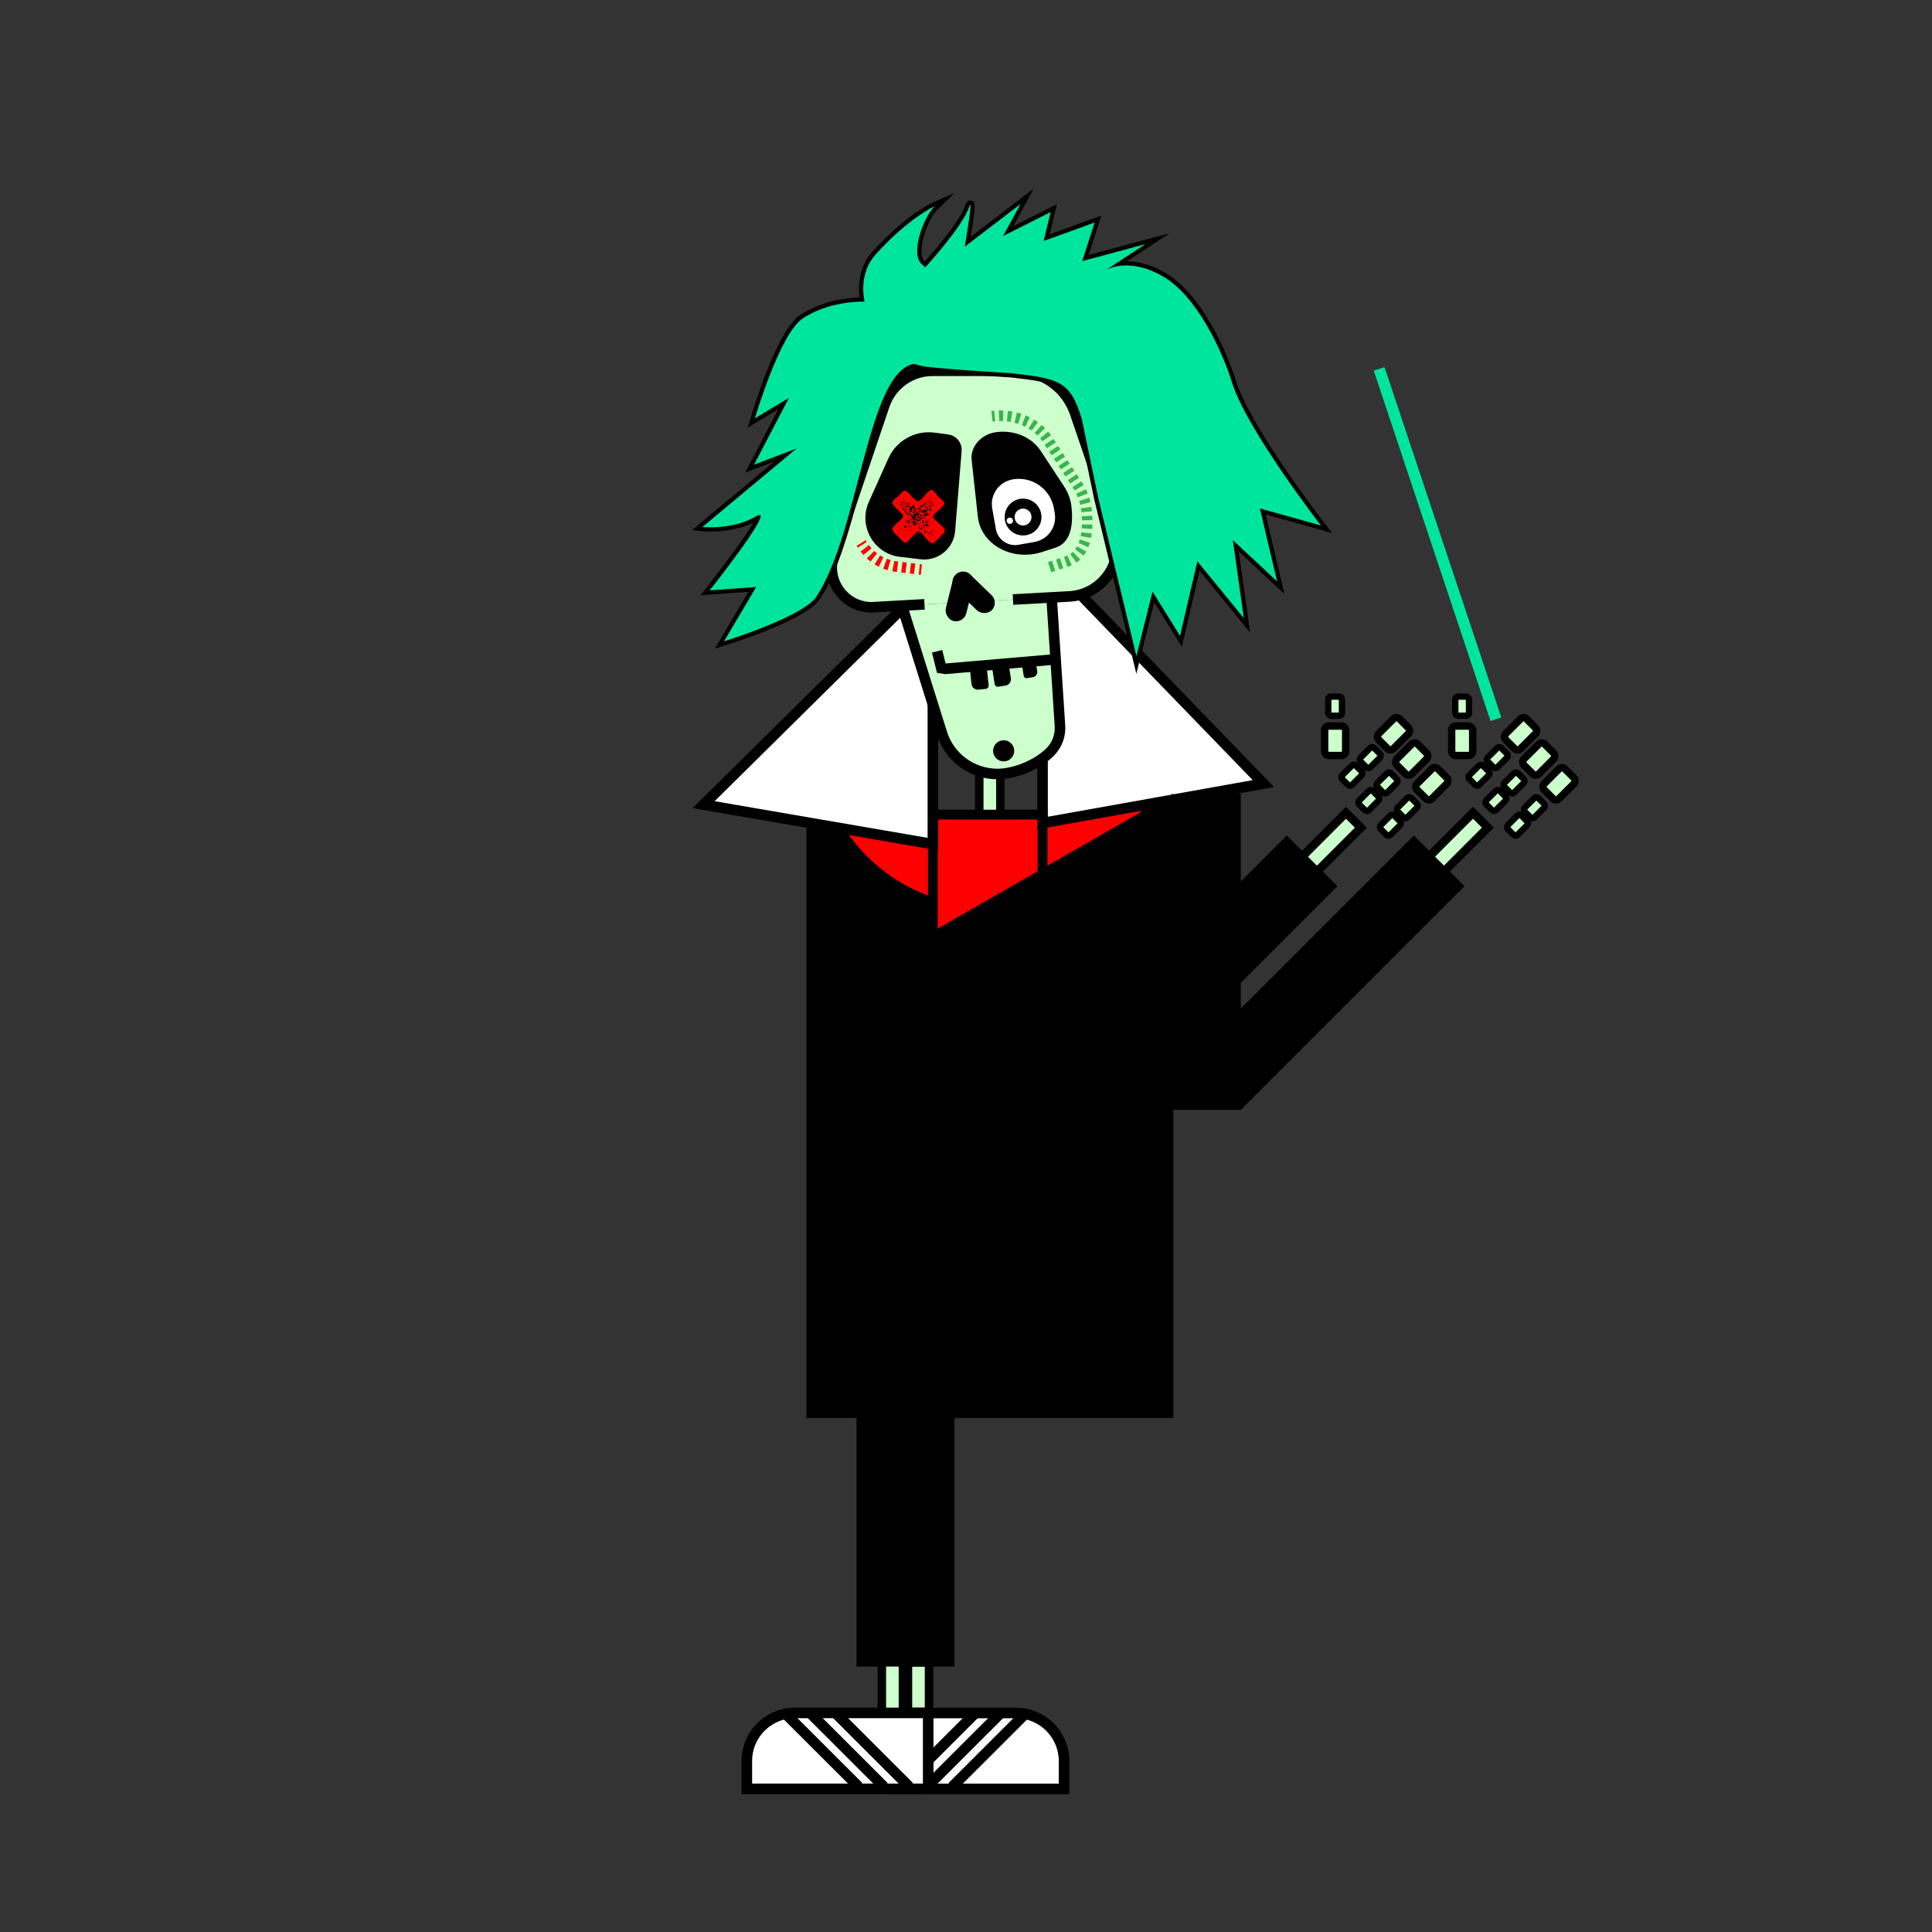 <?xml version="1.0" encoding="UTF-8"?>
<svg xmlns="http://www.w3.org/2000/svg" viewBox="0 0 256 256">
  <rect x="0" y="0" width="256" height="256" fill="#333333" stroke="none"/>
  <defs>
    <style>
      .cls-1 {
        stroke: #00e59d;
        stroke-linecap: square;
        stroke-width: 1.5px;
      }

      .cls-1, .cls-2, .cls-3, .cls-4, .cls-5, .cls-6, .cls-7, .cls-8, .cls-9, .cls-10, .cls-11, .cls-12 {
        stroke-miterlimit: 10;
      }

      .cls-1, .cls-2, .cls-6, .cls-9, .cls-12 {
        fill: none;
      }

      .cls-2, .cls-6, .cls-8, .cls-9, .cls-10, .cls-12 {
        stroke-width: 1.4px;
      }

      .cls-2, .cls-9 {
        stroke: red;
      }

      .cls-3 {
        stroke-width: .84px;
      }

      .cls-3, .cls-4, .cls-5, .cls-6, .cls-7, .cls-8, .cls-10, .cls-11 {
        stroke: #000;
      }

      .cls-3, .cls-4, .cls-5, .cls-13 {
        fill: #cfc;
      }

      .cls-4, .cls-7 {
        stroke-width: 1.12px;
      }

      .cls-5 {
        stroke-width: .98px;
      }

      .cls-14 {
        isolation: isolate;
      }

      .cls-15 {
        mix-blend-mode: hard-light;
      }

      .cls-7 {
        fill: #96bd96;
      }

      .cls-16, .cls-8 {
        fill: #fff;
      }

      .cls-17 {
        fill: #00e59d;
      }

      .cls-18, .cls-10, .cls-11 {
        fill: red;
      }

      .cls-9 {
        stroke-dasharray: .57 .57;
      }

      .cls-11 {
        stroke-width: 1.3px;
      }

      .cls-12 {
        stroke: #39b54a;
        stroke-dasharray: .56;
      }
    </style>
  </defs>
  <g class="cls-14">
    <g id="Layer_1">
      <g>
        <g>
          <g>
            <rect class="cls-4" x="169.83" y="105.33" width="2.79" height="22.91" transform="translate(209.73 320.44) rotate(-135)"/>
            <circle class="cls-4" cx="161.35" cy="126.66" r="3.07"/>
          </g>
          <rect x="138.07" y="105.15" width="9.5" height="41.91"/>
          <g>
            <g>
              <rect class="cls-5" x="188.34" y="101.9" width="2.79" height="3.91" rx=".56" ry=".56" transform="translate(129.01 -103.75) rotate(45)"/>
              <rect class="cls-3" x="185.57" y="105.75" width="1.82" height="2.54" rx=".36" ry=".36" transform="translate(130.29 -100.52) rotate(45)"/>
              <rect class="cls-3" x="183.32" y="108.07" width="1.82" height="2.54" rx=".36" ry=".36" transform="translate(131.28 -98.24) rotate(45)"/>
            </g>
            <g>
              <rect class="cls-5" x="185.65" y="98.62" width="2.79" height="3.91" rx=".56" ry=".56" transform="translate(125.91 -102.8) rotate(45)"/>
              <rect class="cls-3" x="182.88" y="102.47" width="1.82" height="2.54" rx=".36" ry=".36" transform="translate(127.19 -99.57) rotate(45)"/>
              <rect class="cls-3" x="180.47" y="104.8" width="1.82" height="2.54" rx=".36" ry=".36" transform="translate(128.13 -97.18) rotate(45)"/>
            </g>
            <rect class="cls-5" x="175.51" y="96.21" width="2.79" height="3.91" rx=".56" ry=".56" transform="translate(353.82 196.32) rotate(-180)"/>
            <rect class="cls-3" x="176" y="92.29" width="1.82" height="2.54" rx=".36" ry=".36" transform="translate(353.82 187.13) rotate(-180)"/>
            <g>
              <rect class="cls-5" x="183.25" y="95.27" width="2.79" height="3.91" rx=".56" ry=".56" transform="translate(122.83 -102.09) rotate(45)"/>
              <rect class="cls-3" x="180.65" y="99.12" width="1.82" height="2.54" rx=".36" ry=".36" transform="translate(124.17 -98.98) rotate(45)"/>
              <rect class="cls-3" x="178.23" y="101.45" width="1.82" height="2.54" rx=".36" ry=".36" transform="translate(125.1 -96.58) rotate(45)"/>
            </g>
          </g>
          <rect x="154.29" y="107.93" width="9.5" height="41.91" transform="translate(137.72 -74.71) rotate(45)"/>
        </g>
        <g>
          <g>
            <rect class="cls-4" x="186.67" y="105.33" width="2.79" height="22.91" transform="translate(238.47 332.34) rotate(-135)"/>
            <circle class="cls-4" cx="178.19" cy="126.66" r="3.07"/>
          </g>
          <rect x="154.91" y="105.15" width="9.5" height="41.91"/>
          <rect x="171.13" y="107.93" width="9.5" height="41.91" transform="translate(142.65 -86.62) rotate(45)"/>
          <g>
            <g>
              <rect class="cls-5" x="205.18" y="101.9" width="2.79" height="3.91" rx=".56" ry=".56" transform="translate(133.94 -115.65) rotate(45)"/>
              <rect class="cls-3" x="202.41" y="105.75" width="1.82" height="2.54" rx=".36" ry=".36" transform="translate(135.22 -112.42) rotate(45)"/>
              <rect class="cls-3" x="200.16" y="108.07" width="1.82" height="2.54" rx=".36" ry=".36" transform="translate(136.21 -110.15) rotate(45)"/>
            </g>
            <g>
              <rect class="cls-5" x="202.49" y="98.62" width="2.79" height="3.91" rx=".56" ry=".56" transform="translate(130.84 -114.71) rotate(45)"/>
              <rect class="cls-3" x="199.71" y="102.47" width="1.82" height="2.54" rx=".36" ry=".36" transform="translate(132.12 -111.47) rotate(45)"/>
              <rect class="cls-3" x="197.3" y="104.8" width="1.82" height="2.54" rx=".36" ry=".36" transform="translate(133.06 -109.09) rotate(45)"/>
            </g>
            <rect class="cls-5" x="192.35" y="96.21" width="2.79" height="3.91" rx=".56" ry=".56" transform="translate(387.49 196.32) rotate(-180)"/>
            <rect class="cls-3" x="192.84" y="92.29" width="1.82" height="2.54" rx=".36" ry=".36" transform="translate(387.49 187.13) rotate(-180)"/>
            <g>
              <rect class="cls-5" x="200.09" y="95.27" width="2.79" height="3.91" rx=".56" ry=".56" transform="translate(127.76 -113.99) rotate(45)"/>
              <rect class="cls-3" x="197.49" y="99.12" width="1.82" height="2.54" rx=".36" ry=".36" transform="translate(129.1 -110.89) rotate(45)"/>
              <rect class="cls-3" x="195.07" y="101.45" width="1.82" height="2.54" rx=".36" ry=".36" transform="translate(130.03 -108.49) rotate(45)"/>
            </g>
          </g>
          <line class="cls-1" x1="197.98" y1="94.59" x2="182.98" y2="49.59"/>
        </g>
        <g>
          <g>
            <rect class="cls-4" x="120.31" y="206.86" width="2.79" height="22.91"/>
            <circle class="cls-4" cx="121.71" cy="204.34" r="3.07"/>
          </g>
          <rect x="116.96" y="152.09" width="9.5" height="68.74"/>
          <g>
            <path class="cls-8" d="M116.96,226.98h17.67c3.51,0,6.36,2.85,6.36,6.36v3.7h-23.38c-.36,0-.65-.29-.65-.65v-9.41h0Z"/>
            <line class="cls-6" x1="132.61" y1="226.98" x2="122.83" y2="236.75"/>
            <line class="cls-6" x1="135.96" y1="226.98" x2="126.18" y2="236.75"/>
            <line class="cls-6" x1="129.25" y1="226.98" x2="119.47" y2="236.75"/>
          </g>
          <g>
            <rect class="cls-4" x="116.84" y="206.86" width="2.79" height="22.91" transform="translate(236.48 436.63) rotate(-180)"/>
            <circle class="cls-4" cx="118.24" cy="204.34" r="3.07"/>
          </g>
          <rect x="113.49" y="152.09" width="9.5" height="68.74" transform="translate(236.48 372.92) rotate(-180)"/>
          <g>
            <path class="cls-8" d="M99.61,226.98h23.38v3.7c0,3.51-2.85,6.36-6.36,6.36h-17.67v-9.41c0-.36.29-.65.65-.65Z" transform="translate(221.95 464.01) rotate(-180)"/>
            <line class="cls-6" x1="107.34" y1="226.98" x2="117.12" y2="236.75"/>
            <line class="cls-6" x1="103.99" y1="226.98" x2="113.77" y2="236.75"/>
            <line class="cls-6" x1="110.7" y1="226.98" x2="120.48" y2="236.75"/>
          </g>
        </g>
        <g>
          <g>
            <rect class="cls-4" x="129.76" y="99.56" width="2.79" height="22.91" transform="translate(262.31 222.03) rotate(180)"/>
            <circle class="cls-4" cx="131.16" cy="124.99" r="3.07"/>
          </g>
          <polygon points="155.46 187.86 106.85 187.86 106.85 106.27 130.88 109.62 155.46 105.15 155.46 187.86"/>
          <path class="cls-10" d="M130.88,120.8c-12.87,0-23.33-10.47-23.33-23.33h9.78c0,7.47,6.08,13.55,13.55,13.55s13.55-6.08,13.55-13.55h9.78c0,12.87-10.47,23.33-23.33,23.33Z"/>
          <polygon class="cls-16" points="142.72 78.32 138.14 78.32 138.14 109.06 167.41 103.83 142.72 78.32"/>
          <rect class="cls-11" x="123.61" y="107.94" width="14.53" height="17.88"/>
          <polygon class="cls-16" points="119.03 81.12 123.61 81.12 123.61 111.85 93.23 106.62 119.03 81.12"/>
          <polygon class="cls-6" points="142.72 78.32 138.14 78.32 138.14 109.06 167.41 103.83 142.72 78.32"/>
          <polygon class="cls-6" points="119.03 81.12 123.61 81.12 123.61 111.85 93.23 106.62 119.03 81.12"/>
          <polygon points="155.46 187.86 106.85 187.86 117.46 126.94 155.46 105.15 155.46 187.86"/>
        </g>
        <g>
          <g>
            <path class="cls-13" d="M134.23,79.44l7.47-.41c4.46-.25,7.45-4.69,6.01-8.92l-5.26-15.38c-1.15-3.35-4.29-5.6-7.83-5.6h-11.05c-2.89,0-5.45,1.84-6.38,4.57l-6.7,19.79c-1.16,3.43,1.39,6.98,5.01,6.98l7-.39"/>
            <path class="cls-13" d="M139.34,79.15l1.1,16.87c.13,1.34-.34,2.67-1.29,3.62-.87.88-2.07,1.61-3.32,2.12-1.25.51-2.56.8-3.65.8-3.35,0-6.32-2.16-7.35-5.34l-5.32-16.97"/>
            <path class="cls-6" d="M134.23,79.44l7.47-.41c4.46-.25,7.45-4.69,6.01-8.92l-5.26-15.38c-1.15-3.35-4.29-5.6-7.83-5.6h-11.05c-2.89,0-5.45,1.84-6.38,4.57l-6.7,19.79c-1.16,3.43,1.39,6.98,5.01,6.98l7-.39"/>
            <path class="cls-6" d="M139.34,79.15l1.1,16.87c.13,1.34-.34,2.67-1.29,3.62-.87.88-2.07,1.61-3.32,2.12-1.25.51-2.56.8-3.65.8-3.35,0-6.32-2.16-7.35-5.34l-5.32-16.97"/>
            <path d="M138.1,73.14l1.78-.58c2.12-.69,2.33-3.26,2.1-5.4-.1-.95-.44-1.87-.96-2.67l-3.12-4.74c-1.18-1.82-3.49-2.8-5.88-2.49h0c-2.01.26-3.47,1.91-3.27,3.7l.82,7.51c.41,3.69,4.55,5.96,8.52,4.67Z"/>
            <g>
              <rect x="127.62" y="75.15" width="2.79" height="6.71" rx="1.4" ry="1.4" transform="translate(-17.08 116.78) rotate(-46)"/>
              <rect x="125.76" y="75.68" width="2.79" height="6.71" rx="1.4" ry="1.4" transform="translate(22.9 -28.42) rotate(14)"/>
            </g>
            <path d="M119.25,73.78l2.72.33c2.31.28,4.4-1.42,4.59-3.75l.86-10.58c.09-1.09-.69-2.07-1.78-2.21l-1.78-.24c-2.58-.35-5.09,1.04-6.15,3.42l-2.58,5.75c-1.43,3.2.64,6.87,4.12,7.29Z"/>
            <path class="cls-16" d="M134.91,63.33h0c2.61,0,4.73,2.12,4.73,4.73v.64c0,1.82-1.48,3.3-3.3,3.3h-2.17c-1.43,0-2.58-1.16-2.58-2.58v-2.77c0-1.83,1.48-3.31,3.31-3.31Z" transform="translate(-9.69 24.58) rotate(-10)"/>
            <g>
              <circle cx="135.56" cy="68.51" r="2.44"/>
              <circle class="cls-16" cx="133.81" cy="69" r=".42"/>
              <circle class="cls-16" cx="135.56" cy="68.51" r="1.12"/>
            </g>
            <path d="M128.66,88.56h2.24v2.38c0,.23-.19.42-.42.42h-.98c-.46,0-.84-.38-.84-.84v-1.96h0Z" transform="translate(-8.69 14.06) rotate(-6)"/>
            <path d="M132.48,88.11h.98c.23,0,.42.19.42.42v2.38h-2.24v-1.96c0-.46.38-.84.84-.84Z" transform="translate(277.88 157.14) rotate(171)"/>
            <path d="M136.21,87.47h.81c.19,0,.35.16.35.35v1.97h-1.86v-1.62c0-.38.31-.7.7-.7Z" transform="translate(285.07 154.82) rotate(171)"/>
            <circle cx="132.99" cy="99.49" r="1.4"/>
            <path class="cls-7" d="M106.37,42.2c-3.01,1.93-6.34,13.23-6.34,13.23l4.52-2.72-4.63,8.86,5.63-2.14-12.48,10.4s3.97.44,7.08-1.4-6.11,9.8-6.11,9.8l6.16-.45-4.25,7.19s10.43-3.22,12.21-5.89c5.59-8.38,6.71-29.06,12.63-30.79,4.63-1.35,15.87-.61,15.87-.61,0,0-18.98-12.74-30.3-5.49Z"/>
            <path class="cls-7" d="M122.59,48.57c-5.85-.72-10.95-10.01-6.54-14.88,4.41-4.87,7.8-6.36,7.8-6.36-1.52,1.47-3.23,6.29-1.75,7.64l.5.46s4.94-5.38,5.81-7.98c.63-1.9-.57,5.24-.57,5.24l7.38-5.65-2.31,4.24,6.31-3.18-.94,3.84,6.76-2.45-1.64,5.11,8.37-2.25-5.19,3.41s2.88-1.77,7.46.83c4.58,2.59,7.98,10.1,9.17,13.99,1.95,6.33,11.82,19.05,11.82,19.05l-8.09-2.26,2.28,9.66-5.86-5.46,1.45,10.33-6.15-7.52-2.3,9.87-3.64-5.86-2.14,8.54-5.05-20.93-2.19-10.5c-1.53-5.12-3.13-5.32-9.38-6.05,0,0-8.08-.47-11.37-.87Z"/>
            <path class="cls-18" d="M124.55,71.15l-.21.21-.2.22-.22.2-.1.07-.17.12h-.16s-.11-.02-.11-.02l-.17-.12-.25-.2-.27-.3-.17-.2-.26-.31-.25-.25-.15-.1-.12-.05-.12.02-.2.12-.11.11-.2.17-.52.59-.21.19-.11.11-.2.15h-.19s-.21-.1-.21-.1l-.26-.26-.31-.33-.19-.21-.3-.25-.19-.21-.06-.11-.12-.2v-.19s.14-.2.14-.2l.2-.22.19-.21.53-.46.17-.2.07-.07.12-.22v-.19s-.15-.16-.15-.16l-.81-.81-.19-.21-.11-.11-.14-.23-.04-.19.14-.19.1-.12.22-.2.21-.16.21-.19.28-.33.23-.19.21-.14h.19s.19.12.19.12l.31.31.38.43.43.38.17.12.11.06.15-.02.16-.11.19-.16.17-.2.48-.53.31-.31.19-.14.15-.05h.11s.14.12.14.12l.1.07.17.2.27.35.2.2.31.26.28.28.11.16.04.14-.04.14-.12.17-.42.42-.21.19-.31.26-.16.19-.1.1-.1.17-.04.14.04.11.11.16.3.3.68.6.19.21.09.11.14.19v.21s-.1.23-.1.23l-.21.21-.32.3ZM119.55,66.03l.09.16v-.11s-.02-.06-.02-.06h-.06ZM118.99,66.68v-.02s-.06-.01-.06-.01v.02s.04.04.04.04l.02-.02ZM119.31,66.56v-.05h-.05l-.02.02h.01v.04h.04s.02-.01.02-.01ZM119.5,66.42v-.02h-.06v.04h.06ZM119.4,66.57v.07s.05.05.05.05l.32-.12-.31-.06-.06.06ZM119.24,66.85l.02-.07h-.01s-.04-.02-.04-.02l-.05.05v.07s.07-.02.07-.02ZM119.78,66.24v.05l.05.02.05-.05-.06-.04h-.04ZM119.82,66.45l-.06-.06h-.06s.01.1.01.1h.09s.02-.04.02-.04ZM119.51,67l.12.02-.06-.09-.1-.07v-.06s-.1-.06-.1-.06l.06.14h.02s.05.12.05.12ZM119.36,66.98l-.04-.04-.07.02v.06s.05.01.05.01l.06-.06ZM119.67,66.72v.09h.11v.11s.06-.1.06-.1l-.17-.1ZM119.93,66.56v.06s.21.05.21.05v-.02l-.17-.1h-.04ZM120.02,66.94l.07-.12-.07-.12h-.04s-.06-.02-.06-.02l-.04.06.14.21ZM119.49,67.15l.11.09-.02-.07-.04-.04-.05.02ZM120.21,66.62v.14s.05.14.05.14h.06s.05-.14.05-.14l-.07-.12h-.09ZM119.73,67.12h-.02s-.01.04-.01.04l.04.04.05-.02-.05-.05ZM119.68,67.47l-.06-.04.1-.17-.2.05.07.15h.09ZM120.37,66.56l.11.21.02.12-.11.11-.35.05-.02.07.05.1.16-.04v-.06s.05-.04.05-.04l.11.11h.14s.02-.06.02-.06l-.02-.05-.05.02-.04-.04.12-.22v-.06s.05-.11.05-.11l-.25-.12ZM119.99,67.04h-.05v.06s.02.04.02.04l.02-.1ZM119.94,67.31h.06s.02.01.02.01h.21s0-.06,0-.06l-.35-.02-.04.09.02.02h.05s.01-.04.01-.04ZM119.93,67.54l-.02-.05v-.06s-.05-.04-.05-.04h-.07s-.14.16-.14.16l.02.02h.22s.04-.04.04-.04ZM120.07,67.41v.09s-.07.04-.07.04v.05s.05,0,.05,0l.1-.1v-.1s-.07.02-.07.02ZM121.39,69.62l.02-.15.09-.06-.06-.06-.09.04h.01s-.05-.01-.05-.01v-.11s.02-.01.02-.01l.02-.1-.05-.02-.06.04-.02-.02h.01s-.05-.06-.05-.06l.04-.04v-.04s.12-.14.12-.14l.06.04.02-.02v-.05h-.04s.02-.04.02-.04v-.09s-.07.01-.07.01l-.06.06-.04-.04v-.05l.06-.04v-.07l-.06-.06.05-.07-.04.06.12.12.02-.02v-.06s-.06-.05-.06-.05v-.12l.07-.1h.07l.07-.05h.06s0,.11,0,.11h-.01s-.02.01-.02.01v.02h.01s.06,0,.06,0l.04.06-.12.27h.04s-.01,0-.01,0v.04s.05-.01.05-.01h.01v-.04h-.01s-.02-.01-.02-.01l.12-.1h.05l.14.09v.14s.1.01.1.01v-.04h.06l.02.02.11-.04v-.06s-.46-.25-.46-.25l-.02-.15.1-.2-.02-.07h-.09s-.07.04-.07.04l-.11-.26-.12.07-.11-.11h-.02v-.04s.1-.04.1-.04l.05-.1h-.01v-.04l-.02-.02.1-.02-.06-.04-.06.04-.07-.1-.12-.15v-.19s-.05-.06-.05-.06l.05-.07-.07-.02-.06.04h-.02l-.05-.05-.02-.1-.05.07.04.16-.22.07.04.04.25.02.05.05-.49-.02-.02.07-.14.11.06.23h.16s.07.04.07.04l-.22.07v.06s-.06.12-.06.12l-.21.11h-.06s-.1-.11-.1-.11v-.06s.07-.01.07-.01l.04-.04v-.05s-.17.02-.17.02v-.12h-.01s-.09,0-.09,0l-.04.04h-.05s-.02.05-.02.05l.39.42.04-.04.1-.02-.02.07.07.25.07-.05-.05-.17.02-.05v-.11s.12-.16.12-.16h.11s.05-.06.05-.06l.02.02.12-.1.04-.11-.02-.07h-.06s-.01-.02-.01-.02l.09-.19.11-.04.05.1-.04.06h-.05l-.02.02.39.05h.01s.02.04.02.04l-.05.02-.04.06h.01s-.05.06-.05.06v.05s-.02.02-.02.02h-.2l-.11.09.06.06.02.1.06.04h.06s.05-.06.05-.06v-.02h.06s.05-.04.05-.04l-.02-.12.06-.04v-.04s.09.15.09.15v.14s-.1.09-.1.09h-.25l-.05.07.07.1h.06s-.1.04-.1.04l-.11-.11-.07.02-.05.07-.07.02-.02-.05.09-.19-.22.02v-.04h-.06v.04s.04.02.04.02l.04.09v.06s.01.05.01.05h.04s-.01.22-.01.22l.21-.23.19.04-.02.02v.02s-.09-.01-.09-.01l-.12.12.05.12v.04s-.09.05-.09.05l-.02.07.1.02.09-.09h.02l.05.07v.09s-.11.05-.11.05l.06.04.09-.04.04.09-.06.09h-.01s-.04,0-.04,0l-.07-.02-.07.02-.06-.06-.06.04.02.05.06.04-.05.22h-.09s-.04.07-.04.07l.19-.09v-.11s.05-.01.05-.01v-.06s-.06-.02-.06-.02l.05-.05.07.02.06-.04-.07.1v.16s.05.04.05.04l.04-.04v-.09s.04-.02.04-.02l.06.04.04-.04v-.06s.02-.01.02-.01h.04s.01.12.01.12h-.04s-.06.12-.06.12l-.16.06-.05.07.14-.04.09.11.15-.02.02-.05h.06s0,.04,0,.04h.05s.05-.05.05-.05ZM120.61,67.01v.04s.02.04.02.04h.02l-.02-.07h-.02ZM120.23,67.59v.04s.05.01.05.01l.05-.05v-.05h-.04s-.05.01-.05.01v.04ZM120.95,67.68l.05.02.05-.02v-.04s-.05-.04-.05-.04l-.06.04v.04ZM122.37,66.48l-.04.06v.06s.15-.09.15-.09l-.02-.05h-.09ZM122.53,66.4v.04s.02.04.02.04h.02s.02-.02.02-.02l-.05-.05h-.02ZM123.03,68.15l.02-.02h.09s.04-.05.04-.05h-.23s-.1-.23-.1-.23l-.05.3-.05.05-.05-.27.07-.15v-.09s-.19-.17-.19-.17l-.23.06v.17l-.05.07-.07-.22-.19-.09-.14-.21.04-.04v-.04s.02-.06.02-.06h.14s-.01.05-.01.05l.05.05h.06s-.02-.19-.02-.19h.14s-.01-.1-.01-.1l-.04-.04v-.05s-.06-.04-.06-.04l-.04.06-.05.02-.16.09-.06.16-.12.07.04.04.02.1h-.01s-.06-.02-.06-.02l-.25.07.05.07.35-.02.12.1.02.15.09.06-.02.02.1.12.11.04.07-.02v-.06s.02-.01.02-.01l.2.1.02.1-.1.07-.05-.05v-.05l-.05-.02-.05.35.1.1.02-.02h.02l.16-.14.1.02.16-.06.04.04h.02l.02-.07-.04-.06h.01s0-.04,0-.04ZM120.15,69.1l.16.11h.04s.15.19.15.19h.04s.04,0,.04,0l-.14-.36.02-.07-.09-.06-.09.09.05.02.05-.02h.01s-.1.06-.1.06h-.01s-.02.01-.02.01v-.02s-.01.01-.01.01h-.06s-.04-.05-.04-.05v-.04s-.02-.01-.02-.01h-.04s-.05.19-.05.19h.06s.05-.04.05-.04ZM122.98,66.15v.02s.02.02.02.02h.04s.01,0,.01,0v-.02h-.01s-.06-.02-.06-.02ZM122.39,66.74v.25l.04.04.16-.09v-.06s-.19-.15-.19-.15h-.01ZM122.67,66.61l-.16.06-.02.1.06-.06.07.07.1.02-.05-.2ZM121.76,67.59l-.06-.04-.12.07v.04s.06.02.06.02l.11-.06v-.04ZM123.2,66.05v.04s.07-.01.07-.01l.06-.06.05.02h.06s-.14-.1-.14-.1l-.11.11ZM120.56,68.79h.09s-.04-.07-.04-.07l-.05-.02v.1ZM123.05,66.4l-.04-.06h-.07v.02s.06.09.06.09l.05-.05ZM119.79,69.63l.09-.11h-.06s-.01,0-.01,0h-.02l-.06.04v.06s.07.01.07.01ZM123.21,66.31l.02-.02-.06-.06h-.07l.02.07.09.04v-.02ZM122.87,66.46l-.04.04v.05s.1-.1.1-.1h-.06ZM120.12,69.33v-.11s-.14.12-.14.12l.02.05h.05l.06-.06ZM119.07,70.36v-.06h-.04l-.02.05.04.04.02-.02ZM122.83,66.57l-.09.11.12-.07-.04-.04ZM120.5,69.07l.15-.07.05-.1-.07-.05-.1.07-.02.15ZM122.6,67.22l-.02-.05h-.06s-.02-.04-.02-.04h-.02s-.01-.06-.01-.06h-.06s-.01.07-.01.07l.19.11.04-.04ZM121.9,67.72h-.06s-.04.05-.04.05l-.05-.02-.05.02-.05.12.05.02.05-.05.19.11v-.23s.02-.01.02-.01v-.05s-.04-.01-.04-.01l-.02.05ZM119.45,70.17v-.06s-.11.02-.11.02l-.02.05v.04h.06l.07-.05ZM121.15,68.37l.05.1-.05.02h-.11s.11-.12.11-.12ZM123.1,66.5v.02l-.12.05-.02.15.28-.26-.14.04ZM119.76,69.81l.09.09h.05s.1.1.1.1l.47-.39.02-.12-.31.33h-.07s-.06-.06-.06-.06l.04-.06-.1-.07-.22.2ZM120.24,69.36v.04s.07-.01.07-.01v-.04s-.04-.05-.04-.05l-.04.06ZM122.78,66.87h.02s.05-.05.05-.05v-.02s-.04-.01-.04-.01l-.05.05v.04ZM122.73,66.99l-.07-.05-.04.04v.05h.04s.02.06.02.06l-.05.15.04.11h.04s.02-.36.02-.36ZM122.44,67.38v-.04s-.05-.01-.05-.01l-.05.02v.02s.05.05.05.05h.02s.02-.05.02-.05ZM119.23,70.52h.06s.09-.07.09-.07h-.01s-.02-.01-.02-.01l-.02.02h-.09s0,.06,0,.06ZM121.35,68.37l-.05.07.05-.07ZM123.42,66.32v.04s.01.02.01.02h.05v-.05l-.02-.02h-.01s-.02.01-.02.01ZM123.57,66.2h.11s.06-.02.06-.02v-.02s-.02-.02-.02-.02l-.15.07ZM120.21,69.61l.05.02v-.02s-.04-.06-.04-.06l-.02.02v.04ZM123.8,65.99v.06s.04,0,.04,0v-.06s-.04,0-.04,0ZM119.29,70.51v.02h-.01s.01-.02.01-.02ZM119.23,70.69v-.04s-.04-.02-.04-.02l-.06.04.04.04h.06ZM123.42,66.47h-.07l-.05.05.12.35.06-.33-.06-.06ZM119.83,70.11v-.04s0-.01,0-.01h-.05v.02s-.01.01-.01.01h.06ZM121.51,68.51l-.1.05.07.12h.01s.05-.04.05-.04l.02-.32-.1.07.04.11ZM122.89,67.03l-.06.04.06.04.06-.04-.06-.04ZM123.2,66.87h-.12l.09.06.12-.17h-.09v.11ZM123.16,67.62h-.05l-.12-.1v-.14s-.09-.1-.09-.1l.02-.15-.16.04v.16h.09l.04.06-.11.11v.14s.07.04.07.04l.04-.04-.02-.05.04-.04h.05l.19.14.06-.04.12.07.12-.25-.28.14ZM119.77,70.32l.1-.02.02-.05-.07-.05h-.04s-.04.07-.04.07l.02.05ZM123.56,66.51v.05h.02s.01.01.01.01h.01s0-.04,0-.04l-.05-.02ZM122.15,68.51l.1.05.06.09.1.02.06-.04.02.1h.04s0-.06,0-.06l-.04-.06h.01s-.11-.05-.11-.05l-.02-.05h-.06s-.01,0-.01,0l-.12-.05-.05-.07v-.15l-.1-.1-.04.06-.02-.02h-.02v.06h-.06l-.02.15.09.04.06-.04v-.04s.02-.04.02-.04l.1.2-.1-.02.06.11.05-.02v-.06ZM119.7,70.52v-.02s-.04-.01-.04-.01l-.04.04v.02s.07-.02.07-.02ZM123.31,67l-.06-.04-.2.15.12.07.12-.07v-.02s.01-.01.01-.01v-.07ZM120.55,69.81l-.07-.1-.17.15.05.02.11-.09h.09ZM120.78,69.8l-.02-.15h-.16s.16.17.16.17l.02-.02ZM121.52,68.84v-.09s-.01,0-.01,0l-.04.06.05.02ZM123.51,66.8v.04s0,.04,0,.04h.04s.07-.04.07-.04v-.06s-.05-.01-.05-.01l-.06.04ZM121.3,69.06l.1.02.07.15h.04s.02-.01.02-.01l.04.06h.04s.05.16.05.16l.16.04-.32-.39.09-.04h.01s.2-.06.2-.06l-.04.11.17-.12v-.02s.09-.04.09-.04l-.38-.09-.07-.07v.11s-.01.02-.01.02v.06s-.25.11-.25.11ZM120.05,70.28l.05.02.11-.06v-.1s-.07.1-.07.1h-.05l-.04.04ZM122.26,68.12l.02.05.02.02.06-.06-.02-.05h-.06s-.02.04-.02.04ZM123.46,67.05l-.06-.04h-.02s-.02.02-.02.02v.19s0,.01,0,.01h.02s.09-.19.09-.19ZM119.55,70.96v-.04s0-.01,0-.01h-.06s0,.04,0,.04h.06ZM123.36,67.4l.02-.07-.1-.02-.19.06.02.07.12.05.11-.09ZM121.72,68.79h.06s.04-.05.04-.05l-.04-.04-.06.04v.05ZM120.58,70v-.02h-.01s-.06-.02-.06-.02l-.04.04.05.02h.06ZM123.72,66.87l-.02.05.05.05.02-.02v-.09s-.05.01-.05.01ZM122.63,67.98h-.01s0-.01,0-.01h.01ZM122.97,67.74h.01s-.04-.02-.04-.02l-.06.06h.09s0-.04,0-.04ZM120.46,70.22l-.06.04.05.05.1.02.1-.07-.17.02v-.06ZM120.04,70.89v-.07l-.04-.06-.07-.02-.04.06.04.04h.05l.06.06ZM121,69.85l-.05-.05h-.05l-.04.04h.14ZM120.74,70.01l-.06.04-.02.05h.01s.02.01.02.01l.04-.04v-.06ZM122.53,68.45h-.01s-.01,0-.01,0h.02ZM122,69.35l.09-.11-.2-.15v.1h.11s.01.02.01.02v.14ZM119.93,71.3v-.04s-.01-.05-.01-.05v-.04s-.04.02-.04.02v.1h.05ZM122.3,68.9h-.04s-.05.01-.05.01v.04s.01.07.01.07l.25.02v-.02l-.17-.12ZM122.3,69.4l.09-.16-.1-.17h-.1l-.05.07.14.14.02.12ZM121.77,69.73l-.02-.07-.06-.06-.06.04.15.1ZM121.84,70.05l-.05-.07.1-.1.02-.1-.25.05v.05l.05.05.02.1.1.02ZM121.99,69.65l-.05-.05-.06.04.06.06h.05v-.05ZM122.57,69l.04.33h.09s.07-.16.07-.16l-.1-.15-.1-.02ZM122.95,69.73l.02-.07-.02-.05h-.06s-.05-.01-.05-.01l.16-.28-.02-.07.1-.15-.3-.17.02.12.06.06.06.23-.43.23-.16-.04.04.21.2-.02v-.09s.09-.05.09-.05l.11.16h.19ZM122.27,69.57v-.06h-.06l-.02.07.04.06.05-.07ZM122.56,69.85v-.05s-.1-.02-.1-.02l-.1.05-.23-.06-.04.04.02.1h.05l.1-.07.05.05.25-.02ZM122.16,70.15l-.02-.15-.07-.05h-.07l-.02.07h-.01s-.07.06-.07.06h-.06s-.02.06-.02.06l.04.04h.3l.04-.04ZM122.44,70.07v-.12h-.02s-.06.04-.06.04v.06s-.04.02-.04.02v.02s-.07.02-.07.02v.07h.06s.04-.05.04-.05h.02l.07-.07ZM123.11,69.62v-.09s-.06-.02-.06-.02v.04s0,.04,0,.04l.06.04ZM122.56,70.17v.04s.01.05.01.05h.04s.06-.05.06-.05v-.04s-.06-.02-.06-.02l-.05.02ZM122.68,70.69l.02-.05-.05-.07.14-.21h-.27s-.02-.05-.02-.05h-.05l-.02.05.06.04v.06s.06.05.06.05l-.05.07.04.06.15.05ZM123.04,69.74v.04s.06.02.06.02h.06s.04-.05.04-.05l-.09-.06-.07.05ZM122.97,70.6v-.04s0-.04,0-.04l-.05-.02-.07.05v.04s.06.02.06.02h.06ZM123.5,70.52l-.07-.1-.1.02-.31.28v.07l.04.04.3-.32.07.02.07-.02ZM123.73,70.31v-.06s-.06-.07-.06-.07h-.06s-.01.07-.01.07l.04.06.05.02.05-.02ZM123.58,70.97l-.07-.15v-.15l-.11.16.14.16.05-.02ZM123.25,71.16v-.02s-.02-.02-.02-.02l-.06.04v.04s.05.01.05.01l.04-.04ZM123.87,70.72h.04s0-.04,0-.04h-.01s-.04-.02-.04-.02l-.05.02.06.04ZM123.37,71.46l-.02-.07-.09-.04.07.12h.04ZM124.26,70.47l-.02.05.02.07h.04s.01-.05.01-.05v-.05l-.02-.02h-.02ZM123.68,71.27l.04-.06v-.04s-.04,0-.04,0l-.04.06v.04s.04,0,.04,0Z"/>
            <g class="cls-15">
              <path class="cls-17" d="M106.37,42.2c-3.01,1.93-6.34,13.23-6.34,13.23l4.52-2.72-4.63,8.86,5.63-2.14-12.48,10.4s3.97.44,7.08-1.4-6.11,9.8-6.11,9.8l6.16-.45-4.25,7.19s10.43-3.22,12.21-5.89c5.59-8.38,6.71-29.06,12.63-30.79,4.63-1.35,15.87-.61,15.87-.61,0,0-18.98-12.74-30.3-5.49Z"/>
            </g>
          </g>
          <path class="cls-12" d="M139.08,75.15l2.24-.73c2.67-.87,2.93-4.1,2.65-6.8-.13-1.2-.55-2.35-1.21-3.36l-3.92-5.97c-1.48-2.3-4.39-3.53-7.4-3.13h0"/>
          <g>
            <path class="cls-2" d="M114.11,71.95c.05.08.09.16.14.24"/>
            <path class="cls-9" d="M114.58,72.66c.98,1.29,2.45,2.21,4.24,2.42l2.72.33"/>
            <line class="cls-2" x1="121.81" y1="75.45" x2="122.09" y2="75.48"/>
          </g>
          <polyline class="cls-6" points="139.26 87.42 125.29 88.62 124.73 88.54 124.17 86.3"/>
          <g class="cls-15">
            <path class="cls-17" d="M122.59,48.57c-5.85-.72-10.95-10.01-6.54-14.88,4.41-4.87,7.8-6.36,7.8-6.36-1.52,1.47-3.23,6.29-1.75,7.64l.5.46s4.94-5.38,5.81-7.98c.63-1.9-.57,5.24-.57,5.24l7.38-5.65-2.31,4.24,6.31-3.18-.94,3.84,6.76-2.45-1.64,5.11,8.37-2.25-5.19,3.41s2.88-1.77,7.46.83c4.58,2.59,7.98,10.1,9.17,13.99,1.95,6.33,11.82,19.05,11.82,19.05l-8.09-2.26,2.28,9.66-5.86-5.46,1.45,10.33-6.15-7.52-2.3,9.87-3.64-5.86-2.14,8.54-5.05-20.93-2.19-10.5c-1.53-5.12-3.13-5.32-9.38-6.05,0,0-8.08-.47-11.37-.87Z"/>
          </g>
        </g>
      </g>
    </g>
  </g>
</svg>